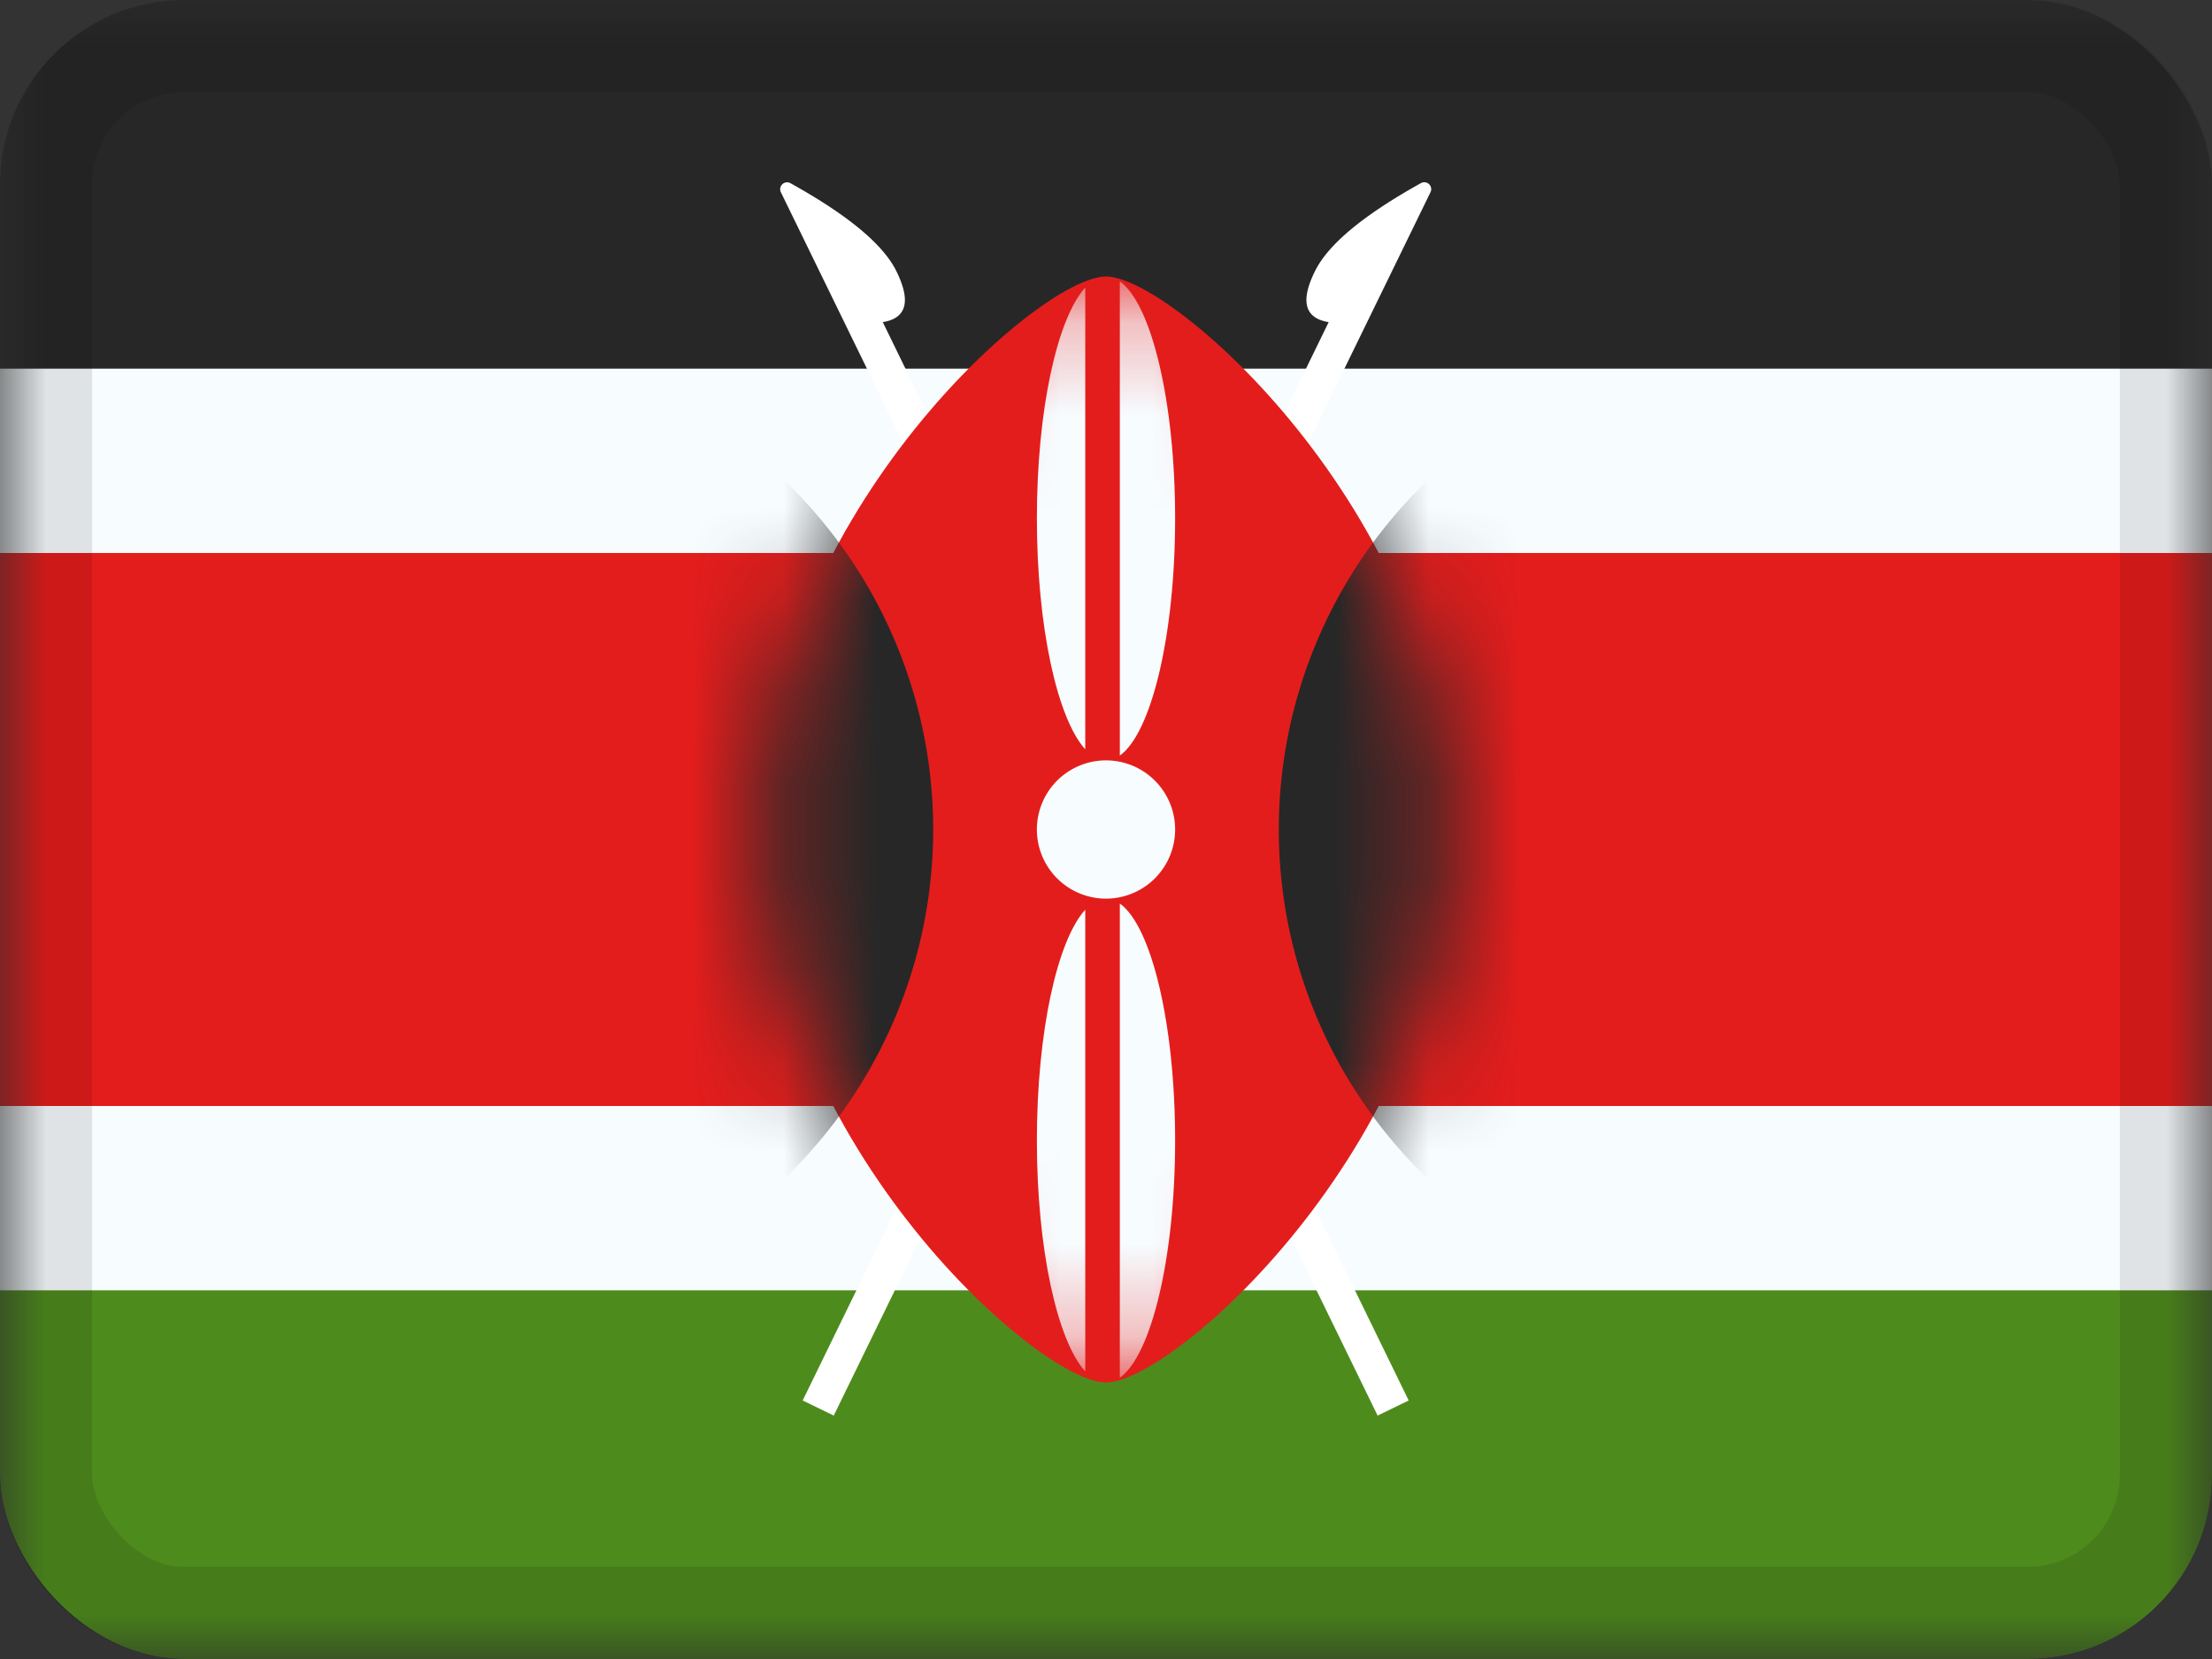 <svg xmlns="http://www.w3.org/2000/svg" fill="none" viewBox="0 0 24 18"><rect x="0" y="0" width="24" height="18" fill="#333333" stroke="none"/><g clip-path="url(#a)"><mask id="b" width="24" height="18" x="0" y="0" maskUnits="userSpaceOnUse" style="mask-type:luminance"><path fill="#fff" d="M0 0h24v18H0z"/></mask><g mask="url(#b)"><path fill="#272727" fill-rule="evenodd" d="M0 0v6h24V0H0Z" clip-rule="evenodd"/><path fill="#4E8B1D" fill-rule="evenodd" d="M0 12v6h24v-6H0Z" clip-rule="evenodd"/><path fill="#E31D1C" stroke="#F7FCFF" stroke-width="2" d="M0 5h-1v8h26V5H0Z"/></g><path fill="#fff" d="M14.265 2.947c.142-.293.526-.612 1.15-.959a.075.075 0 0 1 .105.099L9.046 15.359l-.337-.164 5.707-11.7c-.259-.042-.31-.225-.151-.548Z"/><path fill="#fff" d="M9.728 2.947c.158.323.108.506-.15.548l5.706 11.7-.337.164L8.473 2.087a.075.075 0 0 1 .104-.099c.625.347 1.009.666 1.151.959Z"/><path fill="#E31D1C" fill-rule="evenodd" d="M12 15c.748 0 3.75-2.686 3.75-6S12.748 3 12 3c-.748 0-3.75 2.686-3.75 6s3.002 6 3.75 6Z" clip-rule="evenodd"/><mask id="c" width="8" height="12" x="8" y="3" maskUnits="userSpaceOnUse" style="mask-type:luminance"><path fill="#fff" fill-rule="evenodd" d="M12 15c.748 0 3.75-2.686 3.75-6S12.748 3 12 3c-.748 0-3.75 2.686-3.75 6s3.002 6 3.75 6Z" clip-rule="evenodd"/></mask><g mask="url(#c)"><path fill="#272727" d="M4.875 14.25a5.25 5.25 0 1 0 0-10.5 5.25 5.25 0 0 0 0 10.5Zm14.25 0a5.25 5.25 0 1 0 0-10.5 5.25 5.25 0 0 0 0 10.5Z"/><path fill="#F7FCFF" fill-rule="evenodd" d="M12.15 8.198c.342-.244.6-1.303.6-2.573s-.258-2.33-.6-2.572v5.145Zm-.375-.068c-.304-.335-.525-1.33-.525-2.505 0-1.175.22-2.17.525-2.505v5.01Zm0 1.74v5.01c-.304-.335-.525-1.33-.525-2.505 0-1.175.22-2.17.525-2.505Zm.375 5.078V9.803c.342.243.6 1.302.6 2.572s-.258 2.33-.6 2.573Z" clip-rule="evenodd"/><path fill="#F7FCFF" d="M12 8.25a.75.75 0 1 1 0 1.5.75.75 0 0 1 0-1.5Z"/></g></g><rect width="23" height="17" x=".5" y=".5" stroke="#000" stroke-opacity=".1" rx="1.5"/><defs><clipPath id="a"><rect width="24" height="18" fill="#fff" rx="2"/></clipPath></defs></svg>